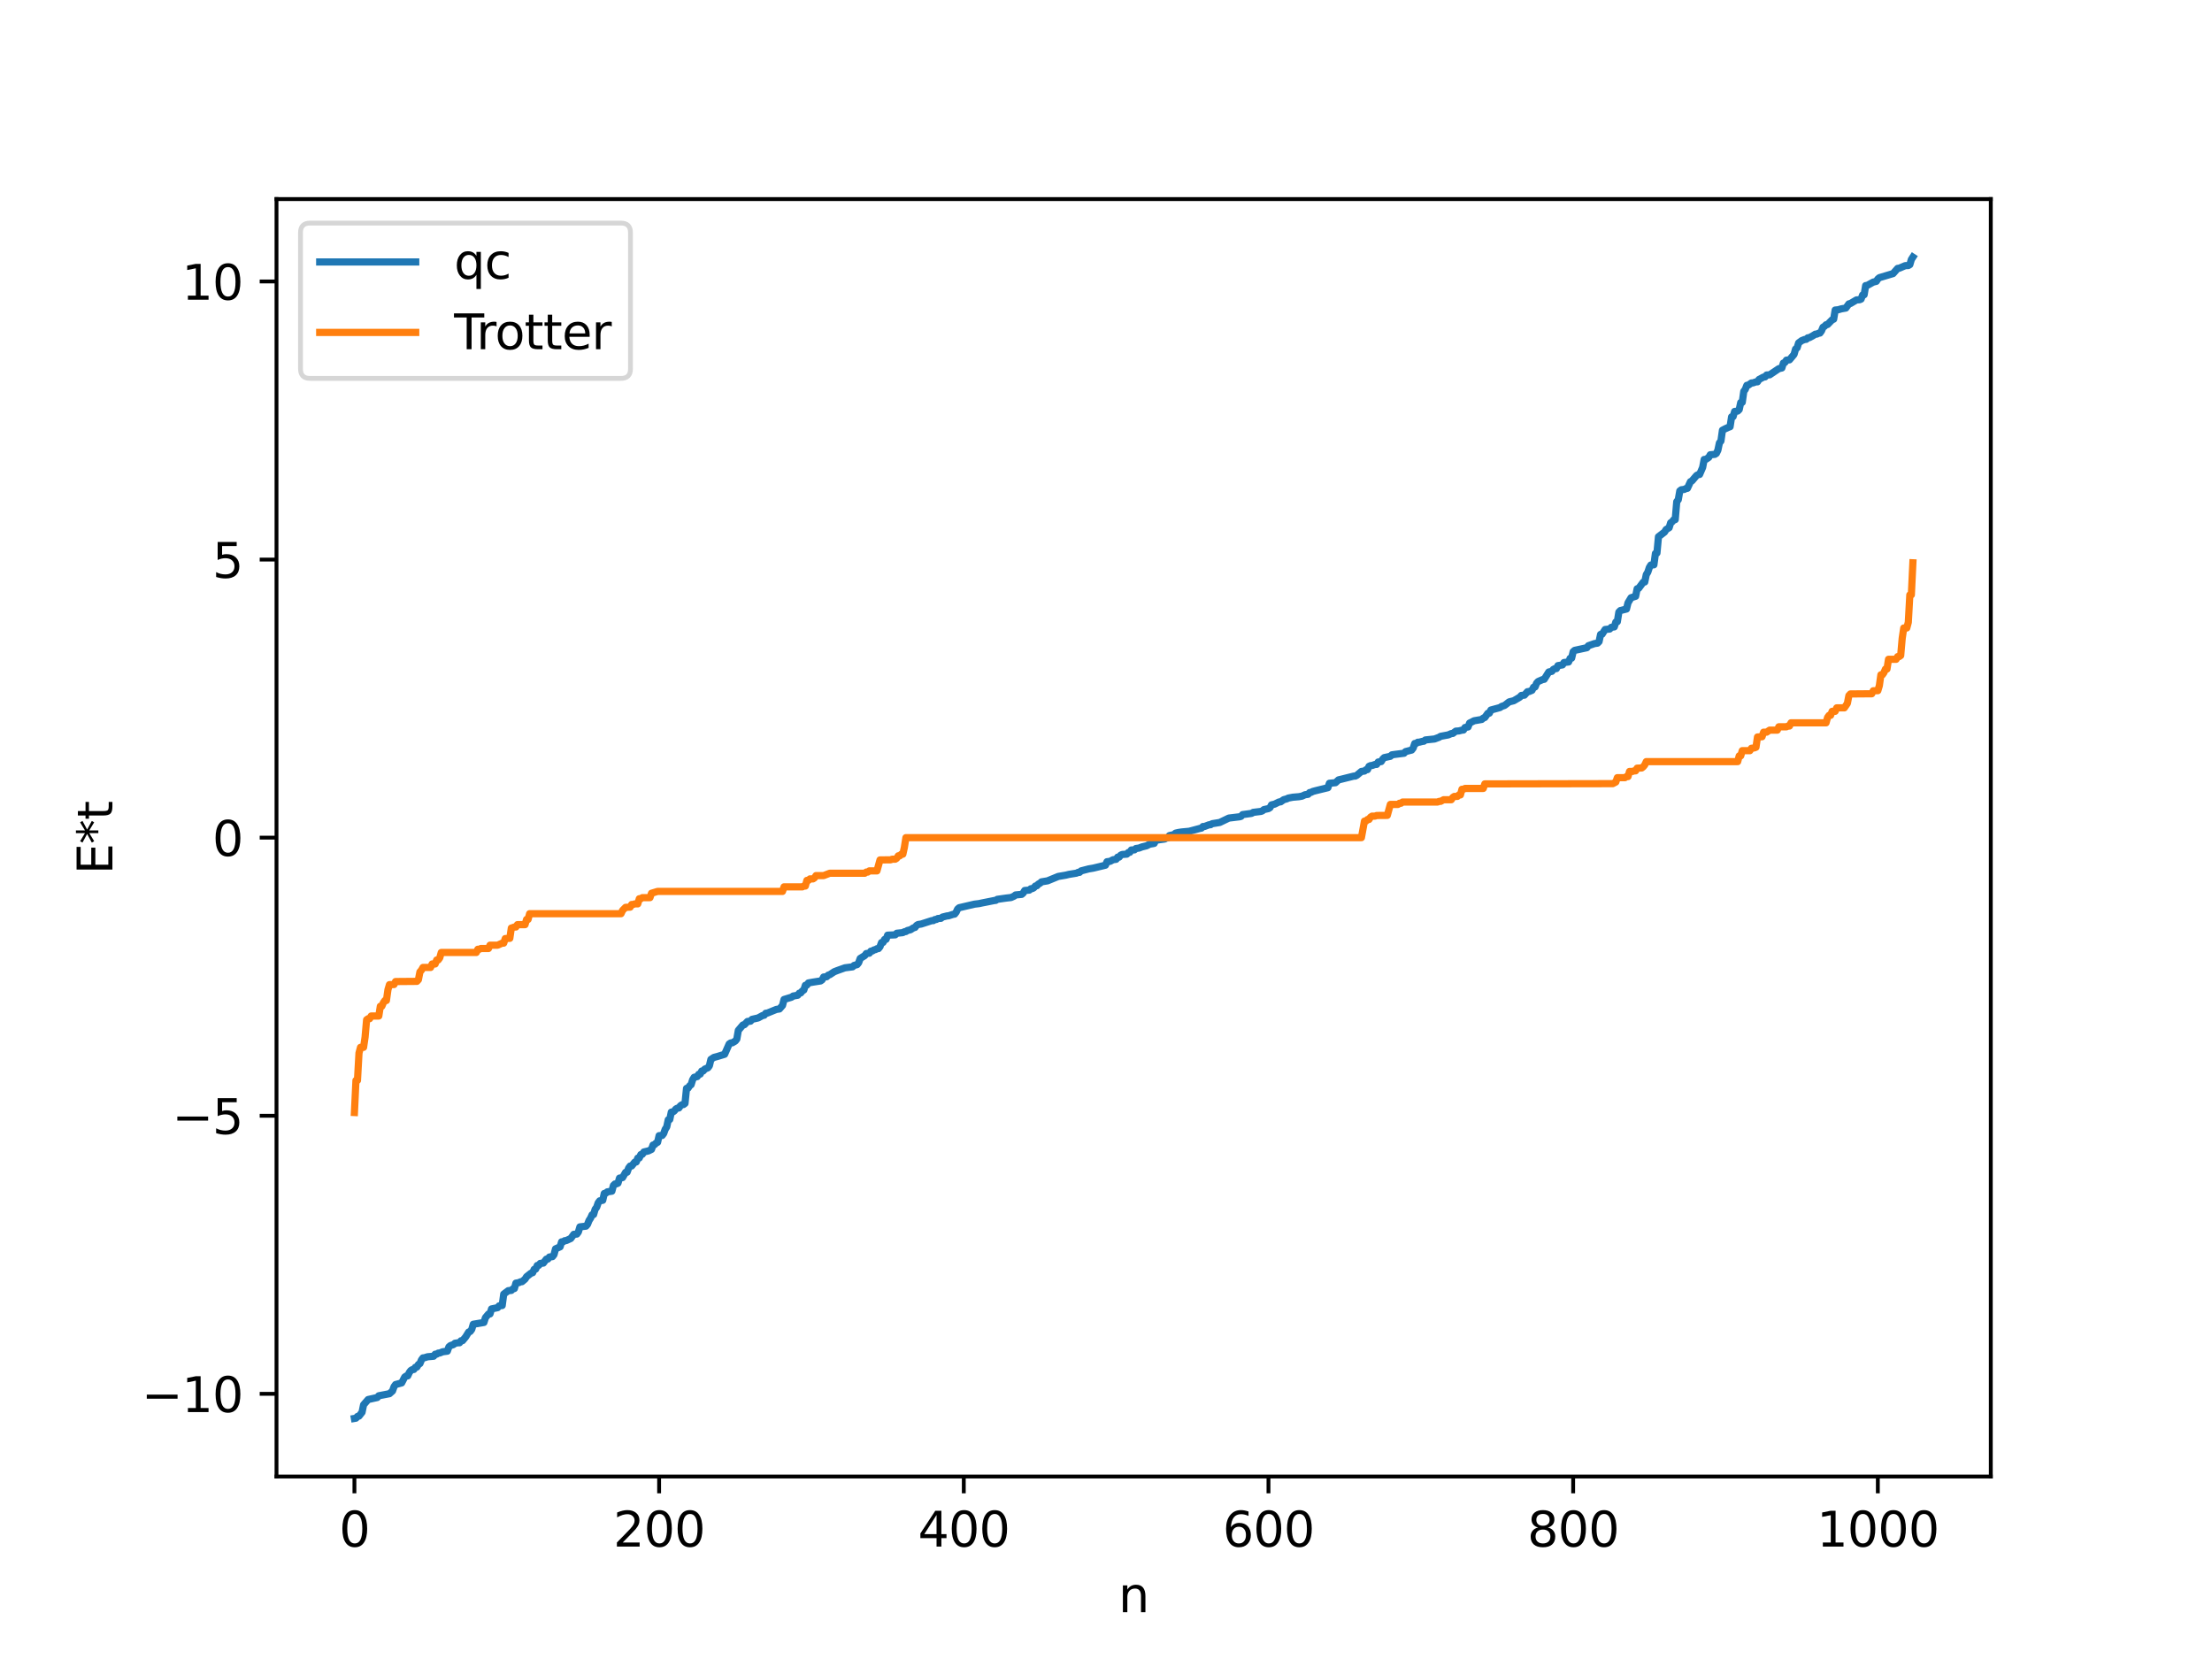 <?xml version="1.0" encoding="utf-8" standalone="no"?>
<!DOCTYPE svg PUBLIC "-//W3C//DTD SVG 1.1//EN"
  "http://www.w3.org/Graphics/SVG/1.1/DTD/svg11.dtd">
<svg xmlns:xlink="http://www.w3.org/1999/xlink" width="460.8pt" height="345.6pt" viewBox="0 0 460.8 345.6" xmlns="http://www.w3.org/2000/svg" version="1.1">
 <defs>
  <style type="text/css">*{stroke-linejoin: round; stroke-linecap: butt}</style>
 </defs>
 <g id="figure_1">
  <g id="patch_1">
   <path d="M 0 345.6 
L 460.8 345.6 
L 460.8 0 
L 0 0 
z
" style="fill: #ffffff"/>
  </g>
  <g id="axes_1">
   <g id="patch_2">
    <path d="M 57.6 307.584 
L 414.72 307.584 
L 414.72 41.472 
L 57.6 41.472 
z
" style="fill: #ffffff"/>
   </g>
   <g id="matplotlib.axis_1">
    <g id="xtick_1">
     <g id="line2d_1">
      <defs>
       <path id="m59f41b3f91" d="M 0 0 
L 0 3.5 
" style="stroke: #000000; stroke-width: 0.8"/>
      </defs>
      <g>
       <use xlink:href="#m59f41b3f91" x="73.833" y="307.584" style="stroke: #000000; stroke-width: 0.8"/>
      </g>
     </g>
     <g id="text_1">
      <!-- 0 -->
      <g transform="translate(70.651 322.182) scale(0.1 -0.1)">
       <defs>
        <path id="DejaVuSans-30" d="M 2034 4250 
Q 1547 4250 1301 3770 
Q 1056 3291 1056 2328 
Q 1056 1369 1301 889 
Q 1547 409 2034 409 
Q 2525 409 2770 889 
Q 3016 1369 3016 2328 
Q 3016 3291 2770 3770 
Q 2525 4250 2034 4250 
z
M 2034 4750 
Q 2819 4750 3233 4129 
Q 3647 3509 3647 2328 
Q 3647 1150 3233 529 
Q 2819 -91 2034 -91 
Q 1250 -91 836 529 
Q 422 1150 422 2328 
Q 422 3509 836 4129 
Q 1250 4750 2034 4750 
z
" transform="scale(0.016)"/>
       </defs>
       <use xlink:href="#DejaVuSans-30"/>
      </g>
     </g>
    </g>
    <g id="xtick_2">
     <g id="line2d_2">
      <g>
       <use xlink:href="#m59f41b3f91" x="137.304" y="307.584" style="stroke: #000000; stroke-width: 0.8"/>
      </g>
     </g>
     <g id="text_2">
      <!-- 200 -->
      <g transform="translate(127.76 322.182) scale(0.1 -0.1)">
       <defs>
        <path id="DejaVuSans-32" d="M 1228 531 
L 3431 531 
L 3431 0 
L 469 0 
L 469 531 
Q 828 903 1448 1529 
Q 2069 2156 2228 2338 
Q 2531 2678 2651 2914 
Q 2772 3150 2772 3378 
Q 2772 3750 2511 3984 
Q 2250 4219 1831 4219 
Q 1534 4219 1204 4116 
Q 875 4013 500 3803 
L 500 4441 
Q 881 4594 1212 4672 
Q 1544 4750 1819 4750 
Q 2544 4750 2975 4387 
Q 3406 4025 3406 3419 
Q 3406 3131 3298 2873 
Q 3191 2616 2906 2266 
Q 2828 2175 2409 1742 
Q 1991 1309 1228 531 
z
" transform="scale(0.016)"/>
       </defs>
       <use xlink:href="#DejaVuSans-32"/>
       <use xlink:href="#DejaVuSans-30" x="63.623"/>
       <use xlink:href="#DejaVuSans-30" x="127.246"/>
      </g>
     </g>
    </g>
    <g id="xtick_3">
     <g id="line2d_3">
      <g>
       <use xlink:href="#m59f41b3f91" x="200.775" y="307.584" style="stroke: #000000; stroke-width: 0.8"/>
      </g>
     </g>
     <g id="text_3">
      <!-- 400 -->
      <g transform="translate(191.231 322.182) scale(0.1 -0.1)">
       <defs>
        <path id="DejaVuSans-34" d="M 2419 4116 
L 825 1625 
L 2419 1625 
L 2419 4116 
z
M 2253 4666 
L 3047 4666 
L 3047 1625 
L 3713 1625 
L 3713 1100 
L 3047 1100 
L 3047 0 
L 2419 0 
L 2419 1100 
L 313 1100 
L 313 1709 
L 2253 4666 
z
" transform="scale(0.016)"/>
       </defs>
       <use xlink:href="#DejaVuSans-34"/>
       <use xlink:href="#DejaVuSans-30" x="63.623"/>
       <use xlink:href="#DejaVuSans-30" x="127.246"/>
      </g>
     </g>
    </g>
    <g id="xtick_4">
     <g id="line2d_4">
      <g>
       <use xlink:href="#m59f41b3f91" x="264.246" y="307.584" style="stroke: #000000; stroke-width: 0.8"/>
      </g>
     </g>
     <g id="text_4">
      <!-- 600 -->
      <g transform="translate(254.702 322.182) scale(0.1 -0.1)">
       <defs>
        <path id="DejaVuSans-36" d="M 2113 2584 
Q 1688 2584 1439 2293 
Q 1191 2003 1191 1497 
Q 1191 994 1439 701 
Q 1688 409 2113 409 
Q 2538 409 2786 701 
Q 3034 994 3034 1497 
Q 3034 2003 2786 2293 
Q 2538 2584 2113 2584 
z
M 3366 4563 
L 3366 3988 
Q 3128 4100 2886 4159 
Q 2644 4219 2406 4219 
Q 1781 4219 1451 3797 
Q 1122 3375 1075 2522 
Q 1259 2794 1537 2939 
Q 1816 3084 2150 3084 
Q 2853 3084 3261 2657 
Q 3669 2231 3669 1497 
Q 3669 778 3244 343 
Q 2819 -91 2113 -91 
Q 1303 -91 875 529 
Q 447 1150 447 2328 
Q 447 3434 972 4092 
Q 1497 4750 2381 4750 
Q 2619 4750 2861 4703 
Q 3103 4656 3366 4563 
z
" transform="scale(0.016)"/>
       </defs>
       <use xlink:href="#DejaVuSans-36"/>
       <use xlink:href="#DejaVuSans-30" x="63.623"/>
       <use xlink:href="#DejaVuSans-30" x="127.246"/>
      </g>
     </g>
    </g>
    <g id="xtick_5">
     <g id="line2d_5">
      <g>
       <use xlink:href="#m59f41b3f91" x="327.717" y="307.584" style="stroke: #000000; stroke-width: 0.8"/>
      </g>
     </g>
     <g id="text_5">
      <!-- 800 -->
      <g transform="translate(318.173 322.182) scale(0.1 -0.1)">
       <defs>
        <path id="DejaVuSans-38" d="M 2034 2216 
Q 1584 2216 1326 1975 
Q 1069 1734 1069 1313 
Q 1069 891 1326 650 
Q 1584 409 2034 409 
Q 2484 409 2743 651 
Q 3003 894 3003 1313 
Q 3003 1734 2745 1975 
Q 2488 2216 2034 2216 
z
M 1403 2484 
Q 997 2584 770 2862 
Q 544 3141 544 3541 
Q 544 4100 942 4425 
Q 1341 4750 2034 4750 
Q 2731 4750 3128 4425 
Q 3525 4100 3525 3541 
Q 3525 3141 3298 2862 
Q 3072 2584 2669 2484 
Q 3125 2378 3379 2068 
Q 3634 1759 3634 1313 
Q 3634 634 3220 271 
Q 2806 -91 2034 -91 
Q 1263 -91 848 271 
Q 434 634 434 1313 
Q 434 1759 690 2068 
Q 947 2378 1403 2484 
z
M 1172 3481 
Q 1172 3119 1398 2916 
Q 1625 2713 2034 2713 
Q 2441 2713 2670 2916 
Q 2900 3119 2900 3481 
Q 2900 3844 2670 4047 
Q 2441 4250 2034 4250 
Q 1625 4250 1398 4047 
Q 1172 3844 1172 3481 
z
" transform="scale(0.016)"/>
       </defs>
       <use xlink:href="#DejaVuSans-38"/>
       <use xlink:href="#DejaVuSans-30" x="63.623"/>
       <use xlink:href="#DejaVuSans-30" x="127.246"/>
      </g>
     </g>
    </g>
    <g id="xtick_6">
     <g id="line2d_6">
      <g>
       <use xlink:href="#m59f41b3f91" x="391.188" y="307.584" style="stroke: #000000; stroke-width: 0.8"/>
      </g>
     </g>
     <g id="text_6">
      <!-- 1000 -->
      <g transform="translate(378.463 322.182) scale(0.1 -0.1)">
       <defs>
        <path id="DejaVuSans-31" d="M 794 531 
L 1825 531 
L 1825 4091 
L 703 3866 
L 703 4441 
L 1819 4666 
L 2450 4666 
L 2450 531 
L 3481 531 
L 3481 0 
L 794 0 
L 794 531 
z
" transform="scale(0.016)"/>
       </defs>
       <use xlink:href="#DejaVuSans-31"/>
       <use xlink:href="#DejaVuSans-30" x="63.623"/>
       <use xlink:href="#DejaVuSans-30" x="127.246"/>
       <use xlink:href="#DejaVuSans-30" x="190.869"/>
      </g>
     </g>
    </g>
    <g id="text_7">
     <!-- n -->
     <g transform="translate(232.991 335.861) scale(0.1 -0.1)">
      <defs>
       <path id="DejaVuSans-6e" d="M 3513 2113 
L 3513 0 
L 2938 0 
L 2938 2094 
Q 2938 2591 2744 2837 
Q 2550 3084 2163 3084 
Q 1697 3084 1428 2787 
Q 1159 2491 1159 1978 
L 1159 0 
L 581 0 
L 581 3500 
L 1159 3500 
L 1159 2956 
Q 1366 3272 1645 3428 
Q 1925 3584 2291 3584 
Q 2894 3584 3203 3211 
Q 3513 2838 3513 2113 
z
" transform="scale(0.016)"/>
      </defs>
      <use xlink:href="#DejaVuSans-6e"/>
     </g>
    </g>
   </g>
   <g id="matplotlib.axis_2">
    <g id="ytick_1">
     <g id="line2d_7">
      <defs>
       <path id="m20cd337822" d="M 0 0 
L -3.5 0 
" style="stroke: #000000; stroke-width: 0.8"/>
      </defs>
      <g>
       <use xlink:href="#m20cd337822" x="57.6" y="290.361" style="stroke: #000000; stroke-width: 0.8"/>
      </g>
     </g>
     <g id="text_8">
      <!-- −10 -->
      <g transform="translate(29.495 294.161) scale(0.1 -0.1)">
       <defs>
        <path id="DejaVuSans-2212" d="M 678 2272 
L 4684 2272 
L 4684 1741 
L 678 1741 
L 678 2272 
z
" transform="scale(0.016)"/>
       </defs>
       <use xlink:href="#DejaVuSans-2212"/>
       <use xlink:href="#DejaVuSans-31" x="83.789"/>
       <use xlink:href="#DejaVuSans-30" x="147.412"/>
      </g>
     </g>
    </g>
    <g id="ytick_2">
     <g id="line2d_8">
      <g>
       <use xlink:href="#m20cd337822" x="57.6" y="232.43" style="stroke: #000000; stroke-width: 0.8"/>
      </g>
     </g>
     <g id="text_9">
      <!-- −5 -->
      <g transform="translate(35.858 236.229) scale(0.1 -0.1)">
       <defs>
        <path id="DejaVuSans-35" d="M 691 4666 
L 3169 4666 
L 3169 4134 
L 1269 4134 
L 1269 2991 
Q 1406 3038 1543 3061 
Q 1681 3084 1819 3084 
Q 2600 3084 3056 2656 
Q 3513 2228 3513 1497 
Q 3513 744 3044 326 
Q 2575 -91 1722 -91 
Q 1428 -91 1123 -41 
Q 819 9 494 109 
L 494 744 
Q 775 591 1075 516 
Q 1375 441 1709 441 
Q 2250 441 2565 725 
Q 2881 1009 2881 1497 
Q 2881 1984 2565 2268 
Q 2250 2553 1709 2553 
Q 1456 2553 1204 2497 
Q 953 2441 691 2322 
L 691 4666 
z
" transform="scale(0.016)"/>
       </defs>
       <use xlink:href="#DejaVuSans-2212"/>
       <use xlink:href="#DejaVuSans-35" x="83.789"/>
      </g>
     </g>
    </g>
    <g id="ytick_3">
     <g id="line2d_9">
      <g>
       <use xlink:href="#m20cd337822" x="57.6" y="174.499" style="stroke: #000000; stroke-width: 0.8"/>
      </g>
     </g>
     <g id="text_10">
      <!-- 0 -->
      <g transform="translate(44.237 178.298) scale(0.1 -0.1)">
       <use xlink:href="#DejaVuSans-30"/>
      </g>
     </g>
    </g>
    <g id="ytick_4">
     <g id="line2d_10">
      <g>
       <use xlink:href="#m20cd337822" x="57.6" y="116.568" style="stroke: #000000; stroke-width: 0.8"/>
      </g>
     </g>
     <g id="text_11">
      <!-- 5 -->
      <g transform="translate(44.237 120.367) scale(0.1 -0.1)">
       <use xlink:href="#DejaVuSans-35"/>
      </g>
     </g>
    </g>
    <g id="ytick_5">
     <g id="line2d_11">
      <g>
       <use xlink:href="#m20cd337822" x="57.6" y="58.637" style="stroke: #000000; stroke-width: 0.8"/>
      </g>
     </g>
     <g id="text_12">
      <!-- 10 -->
      <g transform="translate(37.875 62.436) scale(0.1 -0.1)">
       <use xlink:href="#DejaVuSans-31"/>
       <use xlink:href="#DejaVuSans-30" x="63.623"/>
      </g>
     </g>
    </g>
    <g id="text_13">
     <!-- E*t -->
     <g transform="translate(23.416 182.148) rotate(-90) scale(0.1 -0.1)">
      <defs>
       <path id="DejaVuSans-45" d="M 628 4666 
L 3578 4666 
L 3578 4134 
L 1259 4134 
L 1259 2753 
L 3481 2753 
L 3481 2222 
L 1259 2222 
L 1259 531 
L 3634 531 
L 3634 0 
L 628 0 
L 628 4666 
z
" transform="scale(0.016)"/>
       <path id="DejaVuSans-2a" d="M 3009 3897 
L 1888 3291 
L 3009 2681 
L 2828 2375 
L 1778 3009 
L 1778 1831 
L 1422 1831 
L 1422 3009 
L 372 2375 
L 191 2681 
L 1313 3291 
L 191 3897 
L 372 4206 
L 1422 3572 
L 1422 4750 
L 1778 4750 
L 1778 3572 
L 2828 4206 
L 3009 3897 
z
" transform="scale(0.016)"/>
       <path id="DejaVuSans-74" d="M 1172 4494 
L 1172 3500 
L 2356 3500 
L 2356 3053 
L 1172 3053 
L 1172 1153 
Q 1172 725 1289 603 
Q 1406 481 1766 481 
L 2356 481 
L 2356 0 
L 1766 0 
Q 1100 0 847 248 
Q 594 497 594 1153 
L 594 3053 
L 172 3053 
L 172 3500 
L 594 3500 
L 594 4494 
L 1172 4494 
z
" transform="scale(0.016)"/>
      </defs>
      <use xlink:href="#DejaVuSans-45"/>
      <use xlink:href="#DejaVuSans-2a" x="63.184"/>
      <use xlink:href="#DejaVuSans-74" x="113.184"/>
     </g>
    </g>
   </g>
   <g id="line2d_12">
    <path d="M 73.833 295.488 
L 74.15 295.433 
L 74.467 295.074 
L 74.785 295.005 
L 75.42 294.201 
L 75.737 292.646 
L 76.689 291.548 
L 78.593 291.128 
L 78.91 290.764 
L 81.132 290.331 
L 81.767 289.762 
L 82.084 288.866 
L 82.401 288.428 
L 83.671 288.088 
L 84.305 286.874 
L 84.623 286.645 
L 84.94 286.62 
L 85.258 285.927 
L 85.575 285.506 
L 85.892 285.315 
L 86.21 285.285 
L 86.527 284.83 
L 86.844 284.782 
L 87.162 284.246 
L 87.479 284.058 
L 87.796 283.297 
L 88.114 282.875 
L 88.431 282.844 
L 89.066 282.642 
L 90.335 282.528 
L 90.653 282.107 
L 90.97 282.095 
L 91.287 281.877 
L 91.605 281.852 
L 92.239 281.598 
L 93.191 281.474 
L 93.509 280.589 
L 93.826 280.311 
L 94.461 280.104 
L 94.778 279.826 
L 95.413 279.726 
L 95.73 279.722 
L 96.048 279.302 
L 96.365 279.277 
L 97 278.511 
L 97.634 277.487 
L 97.952 277.369 
L 98.269 276.948 
L 98.586 275.867 
L 100.808 275.493 
L 101.125 274.489 
L 101.76 273.737 
L 102.077 273.712 
L 102.395 272.673 
L 103.664 272.411 
L 103.981 272.03 
L 104.616 271.965 
L 104.934 269.585 
L 105.886 268.871 
L 106.52 268.815 
L 106.838 268.499 
L 107.155 268.429 
L 107.472 267.301 
L 108.107 267.194 
L 108.424 267.021 
L 108.742 266.996 
L 109.377 266.464 
L 109.694 265.96 
L 110.646 265.21 
L 110.963 265.131 
L 111.281 264.425 
L 111.598 264.37 
L 111.915 263.622 
L 112.233 263.597 
L 112.55 263.189 
L 113.185 263.124 
L 113.82 262.298 
L 114.137 262.278 
L 114.454 261.86 
L 115.089 261.777 
L 115.406 261.375 
L 115.724 260.159 
L 116.676 259.738 
L 116.993 258.699 
L 117.31 258.685 
L 117.628 258.463 
L 117.945 258.438 
L 118.897 258.001 
L 119.532 257.134 
L 120.167 257.078 
L 120.484 256.649 
L 120.801 255.582 
L 122.071 255.431 
L 122.388 255.063 
L 122.705 254.254 
L 123.023 253.768 
L 123.34 253.063 
L 123.658 253.007 
L 123.975 251.913 
L 124.292 251.502 
L 124.61 250.579 
L 124.927 250.158 
L 125.562 250.043 
L 125.879 248.623 
L 126.196 248.568 
L 126.514 248.288 
L 127.466 248.146 
L 127.783 246.961 
L 128.1 246.644 
L 128.418 246.619 
L 128.735 246.476 
L 129.053 245.423 
L 129.687 245.315 
L 130.322 244.218 
L 130.639 244.193 
L 130.957 243.327 
L 131.274 242.906 
L 131.591 242.891 
L 132.226 242.097 
L 132.543 242.058 
L 132.861 241.254 
L 133.178 241.229 
L 133.496 240.518 
L 133.813 240.462 
L 134.13 239.973 
L 135.082 239.753 
L 135.717 239.441 
L 136.034 238.533 
L 136.352 238.451 
L 136.669 238.127 
L 136.986 237.965 
L 137.304 236.577 
L 137.939 236.543 
L 138.256 236.132 
L 138.573 235.25 
L 138.891 234.765 
L 139.208 233.265 
L 139.525 233.21 
L 139.843 231.673 
L 140.16 231.648 
L 140.477 231.423 
L 140.795 231.017 
L 141.112 230.846 
L 141.429 230.807 
L 141.747 230.346 
L 142.064 230.138 
L 142.381 230.099 
L 142.699 229.86 
L 143.016 226.728 
L 143.334 226.689 
L 143.651 226.2 
L 143.968 225.96 
L 144.286 224.935 
L 144.603 224.42 
L 145.238 224.277 
L 145.555 223.792 
L 145.872 223.754 
L 146.19 223.112 
L 146.507 223.093 
L 146.824 222.709 
L 147.459 222.446 
L 147.777 222.025 
L 148.094 220.694 
L 148.729 220.274 
L 149.363 220.112 
L 150.633 219.724 
L 150.95 219.627 
L 151.902 217.474 
L 152.22 217.263 
L 152.537 217.242 
L 153.172 216.874 
L 153.489 216.465 
L 153.806 214.649 
L 154.758 213.527 
L 155.076 213.46 
L 155.71 212.792 
L 156.345 212.728 
L 156.662 212.347 
L 157.932 212.059 
L 158.884 211.539 
L 159.201 211.493 
L 159.519 211.078 
L 159.836 211.052 
L 161.74 210.278 
L 162.375 210.184 
L 163.01 209.455 
L 163.327 208.209 
L 164.914 207.726 
L 165.231 207.493 
L 166.183 207.325 
L 166.5 206.898 
L 166.818 206.839 
L 167.135 206.429 
L 167.453 206.239 
L 167.77 205.252 
L 168.087 205.213 
L 168.405 204.766 
L 169.357 204.594 
L 170.943 204.347 
L 171.261 204.119 
L 171.578 203.53 
L 172.213 203.473 
L 172.53 203.143 
L 172.848 203.049 
L 173.8 202.426 
L 174.434 202.179 
L 175.386 201.838 
L 176.021 201.613 
L 177.608 201.41 
L 177.925 201.113 
L 178.56 200.944 
L 178.877 200.543 
L 179.195 199.661 
L 180.147 199.071 
L 180.464 198.639 
L 181.099 198.569 
L 181.416 198.145 
L 181.734 198.104 
L 182.051 197.884 
L 182.368 197.829 
L 182.686 197.633 
L 183.003 197.608 
L 183.32 197.215 
L 183.638 196.35 
L 183.955 196.326 
L 184.272 195.702 
L 184.59 195.677 
L 184.907 194.814 
L 186.494 194.742 
L 186.811 194.414 
L 188.081 194.283 
L 188.398 194.093 
L 188.715 194.055 
L 189.033 193.842 
L 189.667 193.686 
L 190.302 193.279 
L 190.62 193.203 
L 190.937 192.782 
L 191.254 192.592 
L 191.889 192.498 
L 194.11 191.783 
L 194.428 191.778 
L 194.745 191.558 
L 195.062 191.542 
L 195.38 191.344 
L 196.015 191.305 
L 196.332 191.042 
L 197.284 190.803 
L 197.601 190.778 
L 198.553 190.47 
L 198.871 190.424 
L 199.188 190.018 
L 199.505 189.353 
L 199.823 189.093 
L 202.996 188.355 
L 203.948 188.238 
L 204.583 188.101 
L 207.122 187.596 
L 207.439 187.563 
L 207.757 187.347 
L 209.661 187.078 
L 210.613 186.971 
L 211.248 186.688 
L 211.565 186.434 
L 212.834 186.312 
L 213.152 186.033 
L 213.469 185.505 
L 214.421 185.427 
L 214.739 185.142 
L 215.056 185.112 
L 215.373 184.935 
L 215.691 184.57 
L 216.008 184.514 
L 216.325 184.148 
L 216.643 184.006 
L 216.96 183.706 
L 218.229 183.494 
L 220.451 182.58 
L 222.038 182.308 
L 222.672 182.152 
L 224.259 181.895 
L 224.577 181.731 
L 224.894 181.727 
L 225.211 181.421 
L 226.798 181.009 
L 227.75 180.847 
L 230.289 180.236 
L 230.606 179.513 
L 231.241 179.436 
L 231.876 179.095 
L 232.51 179.008 
L 232.828 178.555 
L 233.145 178.551 
L 233.462 178.148 
L 233.78 178.003 
L 234.732 177.934 
L 235.049 177.593 
L 235.367 177.552 
L 235.684 177.065 
L 236.319 177.046 
L 236.636 176.757 
L 237.271 176.67 
L 237.905 176.422 
L 238.858 176.19 
L 239.492 175.861 
L 240.127 175.755 
L 240.444 175.69 
L 240.762 175.039 
L 242.666 174.775 
L 242.983 174.576 
L 243.3 174.532 
L 243.618 174.066 
L 244.57 173.86 
L 244.887 173.556 
L 245.522 173.414 
L 246.157 173.318 
L 247.743 173.167 
L 249.965 172.573 
L 250.282 172.512 
L 250.6 172.174 
L 250.917 172.174 
L 251.869 171.812 
L 252.186 171.803 
L 252.504 171.592 
L 254.091 171.337 
L 255.995 170.421 
L 258.216 170.152 
L 258.534 170.06 
L 258.851 169.698 
L 260.438 169.482 
L 260.755 169.432 
L 261.072 169.229 
L 262.659 169.036 
L 262.977 168.922 
L 263.294 168.651 
L 264.246 168.445 
L 264.563 168.241 
L 264.881 167.667 
L 265.515 167.522 
L 266.467 167.053 
L 266.785 167.034 
L 267.42 166.588 
L 268.054 166.417 
L 268.372 166.257 
L 269.324 166.075 
L 270.593 165.968 
L 271.228 165.852 
L 271.862 165.559 
L 272.497 165.468 
L 272.815 165.108 
L 273.132 165.063 
L 273.449 164.884 
L 274.084 164.711 
L 276.623 164.091 
L 276.94 163.17 
L 278.21 163.048 
L 278.844 162.46 
L 279.479 162.311 
L 282.018 161.677 
L 282.335 161.669 
L 282.653 161.502 
L 283.605 160.708 
L 284.239 160.624 
L 284.557 160.358 
L 284.874 160.328 
L 285.191 159.642 
L 285.509 159.491 
L 285.826 159.471 
L 286.461 159.244 
L 286.778 159.239 
L 287.096 158.744 
L 287.73 158.648 
L 288.048 158.13 
L 288.365 157.824 
L 289.634 157.555 
L 289.952 157.248 
L 290.586 157.155 
L 292.491 156.913 
L 292.808 156.569 
L 294.077 156.249 
L 294.395 155.832 
L 294.712 154.884 
L 295.029 154.859 
L 295.347 154.621 
L 295.664 154.612 
L 296.299 154.446 
L 296.616 154.408 
L 296.934 154.146 
L 298.838 153.945 
L 299.79 153.589 
L 300.107 153.387 
L 301.694 153.096 
L 302.329 152.819 
L 302.646 152.786 
L 303.281 152.309 
L 303.915 152.267 
L 304.55 152.103 
L 304.867 152.075 
L 305.185 151.551 
L 305.82 151.444 
L 306.137 150.629 
L 307.089 150.149 
L 308.676 149.875 
L 308.993 149.586 
L 309.31 149.474 
L 309.945 148.591 
L 310.262 148.564 
L 310.58 147.913 
L 312.484 147.395 
L 312.801 147.168 
L 313.436 146.951 
L 314.388 146.212 
L 315.34 145.978 
L 316.61 145.227 
L 316.927 144.874 
L 317.562 144.813 
L 318.196 144.094 
L 318.514 144.069 
L 319.148 143.802 
L 319.466 143.163 
L 319.783 143.106 
L 320.1 142.317 
L 320.418 141.972 
L 321.37 141.561 
L 321.687 141.509 
L 322.639 139.986 
L 323.274 139.855 
L 323.591 139.446 
L 323.909 139.288 
L 324.226 139.28 
L 324.543 138.662 
L 325.496 138.512 
L 325.813 138.012 
L 326.765 137.903 
L 327.082 137.144 
L 327.4 137.108 
L 327.717 135.761 
L 328.034 135.482 
L 330.573 134.931 
L 330.891 134.514 
L 332.16 134.071 
L 332.795 133.976 
L 333.112 133.66 
L 333.429 132.156 
L 333.747 132.117 
L 334.381 131.134 
L 335.334 131.037 
L 335.651 130.685 
L 336.286 130.593 
L 336.603 129.587 
L 336.92 129.512 
L 337.238 127.515 
L 337.555 127.189 
L 338.824 126.869 
L 339.142 125.576 
L 339.777 124.517 
L 340.729 124.216 
L 341.046 122.647 
L 341.363 122.561 
L 342.315 121.28 
L 342.633 121.241 
L 342.95 119.706 
L 343.267 119.191 
L 343.585 118.228 
L 343.902 117.707 
L 344.537 117.66 
L 344.854 115.295 
L 345.172 115.211 
L 345.489 111.809 
L 346.758 110.836 
L 347.076 110.316 
L 347.71 109.931 
L 348.028 108.903 
L 348.345 108.694 
L 348.662 108.282 
L 348.98 108.245 
L 349.297 104.505 
L 349.615 104.094 
L 349.932 102.269 
L 350.249 102.03 
L 350.884 101.954 
L 351.201 101.764 
L 351.519 101.725 
L 352.153 100.345 
L 352.471 100.172 
L 353.423 99.055 
L 353.74 98.877 
L 354.058 98.838 
L 354.692 97.37 
L 355.01 95.713 
L 355.327 95.71 
L 355.962 95.289 
L 356.279 94.735 
L 357.231 94.65 
L 357.548 94.446 
L 357.866 93.788 
L 358.183 92.271 
L 358.5 91.875 
L 358.818 89.622 
L 359.453 89.292 
L 360.087 89.006 
L 360.405 88.896 
L 360.722 86.834 
L 361.039 86.79 
L 361.357 85.711 
L 361.991 85.632 
L 362.309 85.315 
L 362.626 83.855 
L 362.943 83.811 
L 363.261 81.527 
L 363.578 81.105 
L 363.896 80.273 
L 364.213 80.23 
L 364.848 79.779 
L 365.165 79.768 
L 365.8 79.544 
L 366.117 79.539 
L 366.434 79.051 
L 367.386 78.544 
L 367.704 78.512 
L 368.021 78.121 
L 368.656 78.082 
L 370.56 76.801 
L 371.195 76.653 
L 371.512 75.625 
L 371.829 75.513 
L 372.147 75.027 
L 372.781 74.963 
L 373.734 73.829 
L 374.051 72.704 
L 374.368 72.464 
L 374.686 71.437 
L 375.32 70.962 
L 375.955 70.713 
L 376.272 70.688 
L 376.59 70.378 
L 376.907 70.347 
L 377.542 70.008 
L 378.177 69.612 
L 378.494 69.597 
L 378.811 69.425 
L 379.129 69.381 
L 379.446 68.939 
L 379.763 68.169 
L 380.081 67.981 
L 380.398 67.652 
L 380.715 67.597 
L 381.667 66.615 
L 381.985 66.494 
L 382.302 64.588 
L 382.937 64.527 
L 383.572 64.34 
L 384.524 64.172 
L 385.158 63.299 
L 385.476 63.229 
L 386.745 62.477 
L 387.38 62.446 
L 387.697 62.309 
L 388.015 61.452 
L 388.332 61.408 
L 388.649 59.494 
L 388.967 59.463 
L 390.236 58.765 
L 390.871 58.608 
L 391.188 58.124 
L 391.505 57.846 
L 394.362 56.992 
L 395.314 55.912 
L 395.631 55.882 
L 396.9 55.341 
L 397.535 55.316 
L 397.853 55.127 
L 398.17 54.053 
L 398.487 53.568 
L 398.487 53.568 
" clip-path="url(#pe5f0b3bdbe)" style="fill: none; stroke: #1f77b4; stroke-width: 1.5; stroke-linecap: square"/>
   </g>
   <g id="line2d_13">
    <path d="M 73.833 231.758 
L 74.15 225.077 
L 74.467 225.077 
L 74.785 219.365 
L 75.102 218.179 
L 75.737 218.179 
L 76.054 216.042 
L 76.372 212.434 
L 76.689 212.213 
L 77.006 212.213 
L 77.324 211.655 
L 78.91 211.655 
L 79.228 209.62 
L 79.545 209.62 
L 79.862 208.883 
L 80.18 208.428 
L 80.497 208.428 
L 80.815 206.177 
L 81.132 205.118 
L 82.084 205.1 
L 82.401 204.473 
L 86.844 204.437 
L 87.162 204.094 
L 87.479 202.463 
L 87.796 202.103 
L 88.114 201.538 
L 89.7 201.538 
L 90.018 200.817 
L 90.653 200.817 
L 90.97 199.979 
L 91.287 199.979 
L 91.605 199.542 
L 91.922 198.42 
L 99.221 198.42 
L 99.539 197.751 
L 99.856 197.751 
L 100.173 197.592 
L 101.76 197.592 
L 102.077 196.899 
L 103.664 196.899 
L 104.616 196.472 
L 104.934 196.472 
L 105.251 195.521 
L 106.203 195.473 
L 106.52 193.327 
L 107.155 193.115 
L 107.472 193.115 
L 107.79 192.621 
L 109.377 192.621 
L 109.694 191.536 
L 110.011 191.536 
L 110.329 190.338 
L 129.37 190.338 
L 129.687 189.657 
L 130.322 189.017 
L 131.274 188.976 
L 131.591 188.419 
L 131.909 188.419 
L 132.226 188.292 
L 132.861 188.292 
L 133.178 187.22 
L 133.496 187.22 
L 133.813 186.995 
L 135.4 186.995 
L 135.717 186.081 
L 136.986 185.699 
L 163.01 185.699 
L 163.327 184.75 
L 167.135 184.75 
L 167.453 184.577 
L 167.77 184.577 
L 168.087 183.402 
L 168.405 183.402 
L 168.722 183.089 
L 169.357 183.089 
L 169.674 182.886 
L 169.991 182.402 
L 171.578 182.402 
L 172.848 181.915 
L 180.147 181.915 
L 180.464 181.666 
L 180.781 181.666 
L 181.099 181.421 
L 182.686 181.421 
L 183.32 179.138 
L 185.542 179.118 
L 185.859 178.985 
L 186.494 178.985 
L 186.811 178.785 
L 187.129 178.283 
L 187.446 178.283 
L 187.763 177.943 
L 188.081 177.943 
L 188.398 176.523 
L 188.715 174.499 
L 283.605 174.499 
L 284.239 171.055 
L 284.557 171.055 
L 284.874 170.715 
L 285.191 170.715 
L 285.509 170.213 
L 285.826 170.013 
L 286.461 170.013 
L 286.778 169.88 
L 289 169.86 
L 289.634 167.577 
L 291.221 167.577 
L 291.539 167.332 
L 291.856 167.332 
L 292.173 167.083 
L 299.472 167.083 
L 299.79 166.938 
L 300.107 166.938 
L 300.742 166.596 
L 302.329 166.596 
L 302.646 166.112 
L 302.963 165.909 
L 303.598 165.909 
L 303.915 165.596 
L 304.233 165.596 
L 304.55 164.421 
L 304.867 164.421 
L 305.185 164.248 
L 308.993 164.248 
L 309.31 163.299 
L 335.968 163.247 
L 336.603 162.917 
L 336.92 162.003 
L 338.507 162.003 
L 338.824 161.778 
L 339.142 161.778 
L 339.459 160.706 
L 340.094 160.706 
L 340.411 160.579 
L 340.729 160.579 
L 341.046 160.022 
L 341.998 159.981 
L 342.315 159.733 
L 342.633 159.341 
L 342.95 158.66 
L 361.991 158.66 
L 362.309 157.462 
L 362.626 157.462 
L 362.943 156.377 
L 364.53 156.377 
L 364.848 155.883 
L 365.482 155.798 
L 365.8 155.671 
L 366.117 153.525 
L 367.069 153.477 
L 367.386 152.526 
L 368.021 152.526 
L 368.656 152.099 
L 370.243 152.099 
L 370.56 151.406 
L 372.147 151.406 
L 372.464 151.247 
L 372.781 151.247 
L 373.099 150.578 
L 380.398 150.578 
L 380.715 149.456 
L 381.033 149.019 
L 381.35 149.019 
L 381.667 148.181 
L 382.302 148.181 
L 382.62 147.46 
L 384.206 147.46 
L 384.841 146.535 
L 385.158 144.904 
L 385.476 144.561 
L 389.919 144.525 
L 390.236 143.898 
L 391.188 143.88 
L 391.505 142.821 
L 391.823 140.57 
L 392.14 140.57 
L 392.458 140.115 
L 392.775 139.378 
L 393.092 139.378 
L 393.41 137.343 
L 394.996 137.343 
L 395.314 136.785 
L 395.631 136.785 
L 395.948 136.564 
L 396.266 132.956 
L 396.583 130.819 
L 397.218 130.819 
L 397.535 129.633 
L 397.853 123.921 
L 398.17 123.921 
L 398.487 117.24 
L 398.487 117.24 
" clip-path="url(#pe5f0b3bdbe)" style="fill: none; stroke: #ff7f0e; stroke-width: 1.5; stroke-linecap: square"/>
   </g>
   <g id="patch_3">
    <path d="M 57.6 307.584 
L 57.6 41.472 
" style="fill: none; stroke: #000000; stroke-width: 0.8; stroke-linejoin: miter; stroke-linecap: square"/>
   </g>
   <g id="patch_4">
    <path d="M 414.72 307.584 
L 414.72 41.472 
" style="fill: none; stroke: #000000; stroke-width: 0.8; stroke-linejoin: miter; stroke-linecap: square"/>
   </g>
   <g id="patch_5">
    <path d="M 57.6 307.584 
L 414.72 307.584 
" style="fill: none; stroke: #000000; stroke-width: 0.8; stroke-linejoin: miter; stroke-linecap: square"/>
   </g>
   <g id="patch_6">
    <path d="M 57.6 41.472 
L 414.72 41.472 
" style="fill: none; stroke: #000000; stroke-width: 0.8; stroke-linejoin: miter; stroke-linecap: square"/>
   </g>
   <g id="legend_1">
    <g id="patch_7">
     <path d="M 64.6 78.828 
L 129.342 78.828 
Q 131.342 78.828 131.342 76.828 
L 131.342 48.472 
Q 131.342 46.472 129.342 46.472 
L 64.6 46.472 
Q 62.6 46.472 62.6 48.472 
L 62.6 76.828 
Q 62.6 78.828 64.6 78.828 
z
" style="fill: #ffffff; opacity: 0.8; stroke: #cccccc; stroke-linejoin: miter"/>
    </g>
    <g id="line2d_14">
     <path d="M 66.6 54.57 
L 76.6 54.57 
L 86.6 54.57 
" style="fill: none; stroke: #1f77b4; stroke-width: 1.5; stroke-linecap: square"/>
    </g>
    <g id="text_14">
     <!-- qc -->
     <g transform="translate(94.6 58.07) scale(0.1 -0.1)">
      <defs>
       <path id="DejaVuSans-71" d="M 947 1747 
Q 947 1113 1208 752 
Q 1469 391 1925 391 
Q 2381 391 2643 752 
Q 2906 1113 2906 1747 
Q 2906 2381 2643 2742 
Q 2381 3103 1925 3103 
Q 1469 3103 1208 2742 
Q 947 2381 947 1747 
z
M 2906 525 
Q 2725 213 2448 61 
Q 2172 -91 1784 -91 
Q 1150 -91 751 415 
Q 353 922 353 1747 
Q 353 2572 751 3078 
Q 1150 3584 1784 3584 
Q 2172 3584 2448 3432 
Q 2725 3281 2906 2969 
L 2906 3500 
L 3481 3500 
L 3481 -1331 
L 2906 -1331 
L 2906 525 
z
" transform="scale(0.016)"/>
       <path id="DejaVuSans-63" d="M 3122 3366 
L 3122 2828 
Q 2878 2963 2633 3030 
Q 2388 3097 2138 3097 
Q 1578 3097 1268 2742 
Q 959 2388 959 1747 
Q 959 1106 1268 751 
Q 1578 397 2138 397 
Q 2388 397 2633 464 
Q 2878 531 3122 666 
L 3122 134 
Q 2881 22 2623 -34 
Q 2366 -91 2075 -91 
Q 1284 -91 818 406 
Q 353 903 353 1747 
Q 353 2603 823 3093 
Q 1294 3584 2113 3584 
Q 2378 3584 2631 3529 
Q 2884 3475 3122 3366 
z
" transform="scale(0.016)"/>
      </defs>
      <use xlink:href="#DejaVuSans-71"/>
      <use xlink:href="#DejaVuSans-63" x="63.477"/>
     </g>
    </g>
    <g id="line2d_15">
     <path d="M 66.6 69.249 
L 76.6 69.249 
L 86.6 69.249 
" style="fill: none; stroke: #ff7f0e; stroke-width: 1.5; stroke-linecap: square"/>
    </g>
    <g id="text_15">
     <!-- Trotter -->
     <g transform="translate(94.6 72.749) scale(0.1 -0.1)">
      <defs>
       <path id="DejaVuSans-54" d="M -19 4666 
L 3928 4666 
L 3928 4134 
L 2272 4134 
L 2272 0 
L 1638 0 
L 1638 4134 
L -19 4134 
L -19 4666 
z
" transform="scale(0.016)"/>
       <path id="DejaVuSans-72" d="M 2631 2963 
Q 2534 3019 2420 3045 
Q 2306 3072 2169 3072 
Q 1681 3072 1420 2755 
Q 1159 2438 1159 1844 
L 1159 0 
L 581 0 
L 581 3500 
L 1159 3500 
L 1159 2956 
Q 1341 3275 1631 3429 
Q 1922 3584 2338 3584 
Q 2397 3584 2469 3576 
Q 2541 3569 2628 3553 
L 2631 2963 
z
" transform="scale(0.016)"/>
       <path id="DejaVuSans-6f" d="M 1959 3097 
Q 1497 3097 1228 2736 
Q 959 2375 959 1747 
Q 959 1119 1226 758 
Q 1494 397 1959 397 
Q 2419 397 2687 759 
Q 2956 1122 2956 1747 
Q 2956 2369 2687 2733 
Q 2419 3097 1959 3097 
z
M 1959 3584 
Q 2709 3584 3137 3096 
Q 3566 2609 3566 1747 
Q 3566 888 3137 398 
Q 2709 -91 1959 -91 
Q 1206 -91 779 398 
Q 353 888 353 1747 
Q 353 2609 779 3096 
Q 1206 3584 1959 3584 
z
" transform="scale(0.016)"/>
       <path id="DejaVuSans-65" d="M 3597 1894 
L 3597 1613 
L 953 1613 
Q 991 1019 1311 708 
Q 1631 397 2203 397 
Q 2534 397 2845 478 
Q 3156 559 3463 722 
L 3463 178 
Q 3153 47 2828 -22 
Q 2503 -91 2169 -91 
Q 1331 -91 842 396 
Q 353 884 353 1716 
Q 353 2575 817 3079 
Q 1281 3584 2069 3584 
Q 2775 3584 3186 3129 
Q 3597 2675 3597 1894 
z
M 3022 2063 
Q 3016 2534 2758 2815 
Q 2500 3097 2075 3097 
Q 1594 3097 1305 2825 
Q 1016 2553 972 2059 
L 3022 2063 
z
" transform="scale(0.016)"/>
      </defs>
      <use xlink:href="#DejaVuSans-54"/>
      <use xlink:href="#DejaVuSans-72" x="46.334"/>
      <use xlink:href="#DejaVuSans-6f" x="85.197"/>
      <use xlink:href="#DejaVuSans-74" x="146.379"/>
      <use xlink:href="#DejaVuSans-74" x="185.588"/>
      <use xlink:href="#DejaVuSans-65" x="224.797"/>
      <use xlink:href="#DejaVuSans-72" x="286.32"/>
     </g>
    </g>
   </g>
  </g>
 </g>
 <defs>
  <clipPath id="pe5f0b3bdbe">
   <rect x="57.6" y="41.472" width="357.12" height="266.112"/>
  </clipPath>
 </defs>
</svg>
